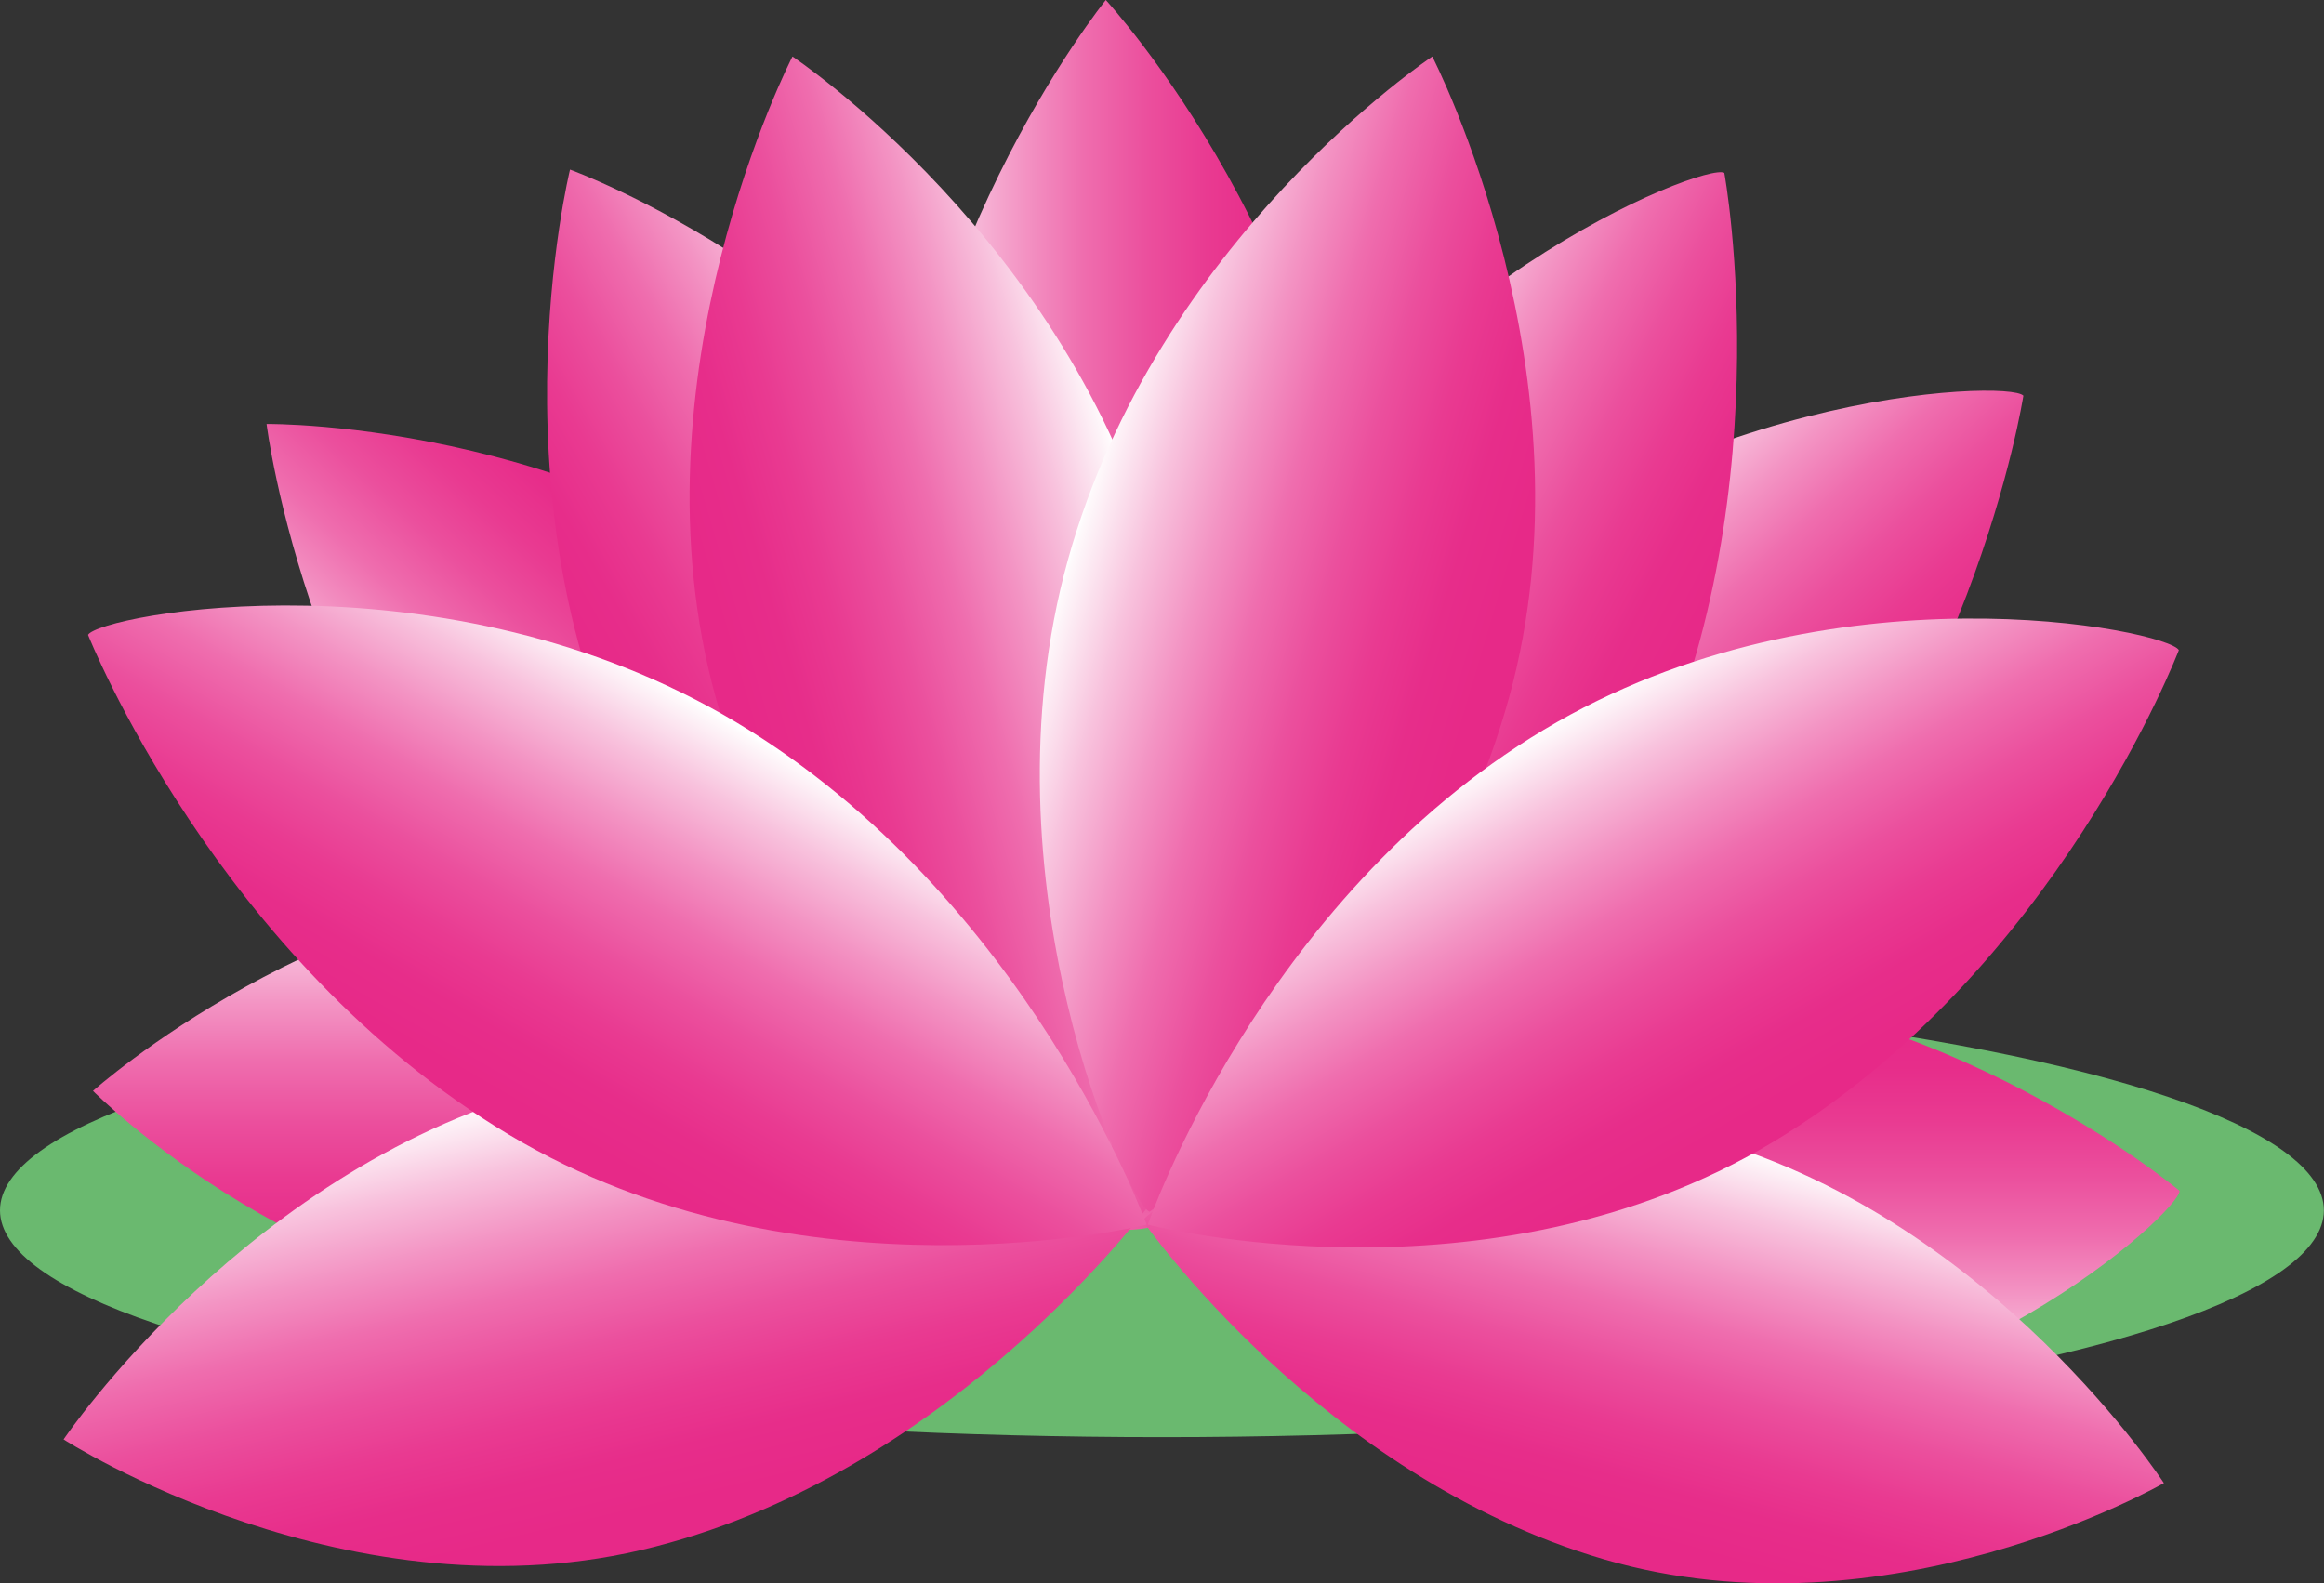 <svg xmlns="http://www.w3.org/2000/svg" xmlns:xlink="http://www.w3.org/1999/xlink" viewBox="0 0 164.43 112.03"><rect x="0" y="0" width="164.43" height="112.03" fill="#333333" stroke="none"/><defs><style>.cls-1{fill:#6ab96f;}.cls-2{fill:url(#Dégradé_sans_nom_21);}.cls-3{fill:url(#Dégradé_sans_nom_21-2);}.cls-4{fill:url(#Dégradé_sans_nom_21-3);}.cls-5{fill:url(#Dégradé_sans_nom_21-4);}.cls-6{fill:url(#Dégradé_sans_nom_21-5);}.cls-7{fill:url(#Dégradé_sans_nom_21-6);}.cls-8{fill:url(#Dégradé_sans_nom_21-7);}.cls-9{fill:url(#Dégradé_sans_nom_21-8);}.cls-10{fill:url(#Dégradé_sans_nom_21-9);}.cls-11{fill:url(#Dégradé_sans_nom_21-10);}.cls-12{fill:url(#Dégradé_sans_nom_21-11);}.cls-13{fill:url(#Dégradé_sans_nom_21-12);}.cls-14{fill:url(#Dégradé_sans_nom_21-13);}</style><linearGradient id="Dégradé_sans_nom_21" x1="63.09" y1="43.31" x2="95.46" y2="43.31" gradientUnits="userSpaceOnUse"><stop offset="0" stop-color="#fff"/><stop offset="0.01" stop-color="#fef9fb"/><stop offset="0.15" stop-color="#f8c2dd"/><stop offset="0.29" stop-color="#f393c3"/><stop offset="0.42" stop-color="#ef6dae"/><stop offset="0.56" stop-color="#eb4f9d"/><stop offset="0.69" stop-color="#e93a91"/><stop offset="0.81" stop-color="#e72d8a"/><stop offset="0.93" stop-color="#e72988"/></linearGradient><linearGradient id="Dégradé_sans_nom_21-2" x1="49.8" y1="102.57" x2="82.51" y2="102.57" gradientTransform="matrix(0.68, 0.73, 0.74, -0.69, -9.16, 78.17)" xlink:href="#Dégradé_sans_nom_21"/><linearGradient id="Dégradé_sans_nom_21-3" x1="38.86" y1="29.28" x2="71.57" y2="29.28" gradientTransform="matrix(0.68, -0.73, 0.74, 0.69, -9.16, 78.83)" xlink:href="#Dégradé_sans_nom_21"/><linearGradient id="Dégradé_sans_nom_21-4" x1="41.54" y1="106.69" x2="74.24" y2="106.69" gradientTransform="matrix(0.88, 0.47, 0.47, -0.89, 0.15, 117.36)" xlink:href="#Dégradé_sans_nom_21"/><linearGradient id="Dégradé_sans_nom_21-5" x1="75.7" y1="46.06" x2="109.04" y2="46.06" gradientTransform="matrix(0, -0.92, 0.91, 0, 75.21, 170)" xlink:href="#Dégradé_sans_nom_21"/><linearGradient id="Dégradé_sans_nom_21-6" x1="31.86" y1="57.12" x2="65.2" y2="57.12" gradientTransform="matrix(-0.24, 0.89, -0.87, -0.24, 178.73, 66.06)" xlink:href="#Dégradé_sans_nom_21"/><linearGradient id="Dégradé_sans_nom_21-7" x1="32.34" y1="127.83" x2="65.69" y2="127.83" gradientTransform="matrix(0, 0.92, 0.91, 0, -71.92, 32.46)" xlink:href="#Dégradé_sans_nom_21"/><linearGradient id="Dégradé_sans_nom_21-8" x1="13.68" y1="-22.7" x2="47.03" y2="-22.7" gradientTransform="matrix(0.23, 0.97, 0.93, -0.22, 57.16, 58.53)" xlink:href="#Dégradé_sans_nom_21"/><linearGradient id="Dégradé_sans_nom_21-9" x1="131.78" y1="148.2" x2="164.49" y2="148.2" gradientTransform="matrix(-0.87, 0.5, 0.5, 0.87, 114.03, -153.21)" xlink:href="#Dégradé_sans_nom_21"/><linearGradient id="Dégradé_sans_nom_21-10" x1="128.56" y1="146.43" x2="161.26" y2="146.43" gradientTransform="matrix(-0.96, 0.28, 0.28, 0.96, 163.7, -136.75)" xlink:href="#Dégradé_sans_nom_21"/><linearGradient id="Dégradé_sans_nom_21-11" x1="137.13" y1="143.89" x2="169.84" y2="143.89" gradientTransform="translate(-15.25 -136.75) rotate(16.49)" xlink:href="#Dégradé_sans_nom_21"/><linearGradient id="Dégradé_sans_nom_21-12" x1="72.99" y1="-1.11" x2="106.33" y2="-1.11" gradientTransform="matrix(-0.5, 0.87, -0.9, -0.52, 87.62, -12.67)" xlink:href="#Dégradé_sans_nom_21"/><linearGradient id="Dégradé_sans_nom_21-13" x1="5.94" y1="66.13" x2="39.29" y2="66.13" gradientTransform="matrix(0.5, 0.87, 0.88, -0.51, 48.16, 80.07)" xlink:href="#Dégradé_sans_nom_21"/></defs><g id="Calque_2" data-name="Calque 2"><g id="Calque_1-2" data-name="Calque 1"><ellipse class="cls-1" cx="82.21" cy="85.64" rx="82.21" ry="16.05"/><path class="cls-2" d="M95.46,43c0,24.29-14.62,43.6-14.62,43.6-1.57,0-17.75-19.31-17.75-43.6S78.24,0,78.24,0,95.46,18.71,95.46,43Z"/><path class="cls-3" d="M122.31,68.51C139.43,52.05,143.16,28,143.16,28c-1.06-1.18-25.6-.25-42.71,16.21S80.39,84.72,80.39,84.72,105.2,85,122.31,68.51Z"/><path class="cls-4" d="M60.79,46.17C77.9,62.63,81.63,86.69,81.63,86.69c-1.06,1.18-25.59.25-42.71-16.21S18.86,30,18.86,30,43.67,29.7,60.79,46.17Z"/><path class="cls-5" d="M115.71,57.36C126.43,36.17,122,12.23,122,12.23c-1.39-.77-24.24,8.2-35,29.39S81.47,86.5,81.47,86.5,105,78.55,115.71,57.36Z"/><path class="cls-6" d="M116.42,69.79c20.93.36,37.79,14.47,37.79,14.47,0,1.49-16.36,16.52-37.29,16.16s-37.28-15-37.28-15S95.49,69.43,116.42,69.79Z"/><path class="cls-7" d="M113.5,110.34C93.41,104.47,80.87,86.4,80.87,86.4,81.24,85,101,74.79,121.1,80.66s32,24.28,32,24.28S133.59,116.21,113.5,110.34Z"/><path class="cls-8" d="M43.36,92.82c20.93-.36,37.79-14.48,37.79-14.48,0-1.48-16.36-16.51-37.29-16.15s-37.28,15-37.28,15S22.43,93.18,43.36,92.82Z"/><path class="cls-9" d="M46.34,109.44c21.48-5.51,35.29-24.59,35.29-24.59-.35-1.58-21-13.47-42.49-8s-34.64,25-34.64,25S24.87,115,46.34,109.44Z"/><path class="cls-10" d="M45.67,57.36C57.11,78,78.86,86.73,78.86,86.73c1.36-.81,6.29-25.6-5.15-46.2S40.33,12,40.33,12,34.23,36.76,45.67,57.36Z"/><path class="cls-11" d="M50.66,49.43C57,72.13,76.07,85.74,76.07,85.74c1.51-.48,12.09-23.43,5.77-46.13S56.07,4,56.07,4,44.34,26.72,50.66,49.43Z"/><path class="cls-12" d="M106.75,49.43c-6.32,22.7-25.41,36.31-25.41,36.31-1.52-.48-12.09-23.43-5.78-46.13S101.34,4,101.34,4,113.06,26.72,106.75,49.43Z"/><path class="cls-13" d="M36,80.28C15.33,67.91,6.23,44.92,6.23,44.92c.78-1.41,25.26-6.16,45.9,6.21s29,35.53,29,35.53S56.6,92.64,36,80.28Z"/><path class="cls-14" d="M125.39,80.84C145.49,68.78,154.16,46,154.16,46c-.79-1.42-24.85-6.41-44.95,5.65s-28,35-28,35S105.29,92.89,125.39,80.84Z"/></g></g></svg>